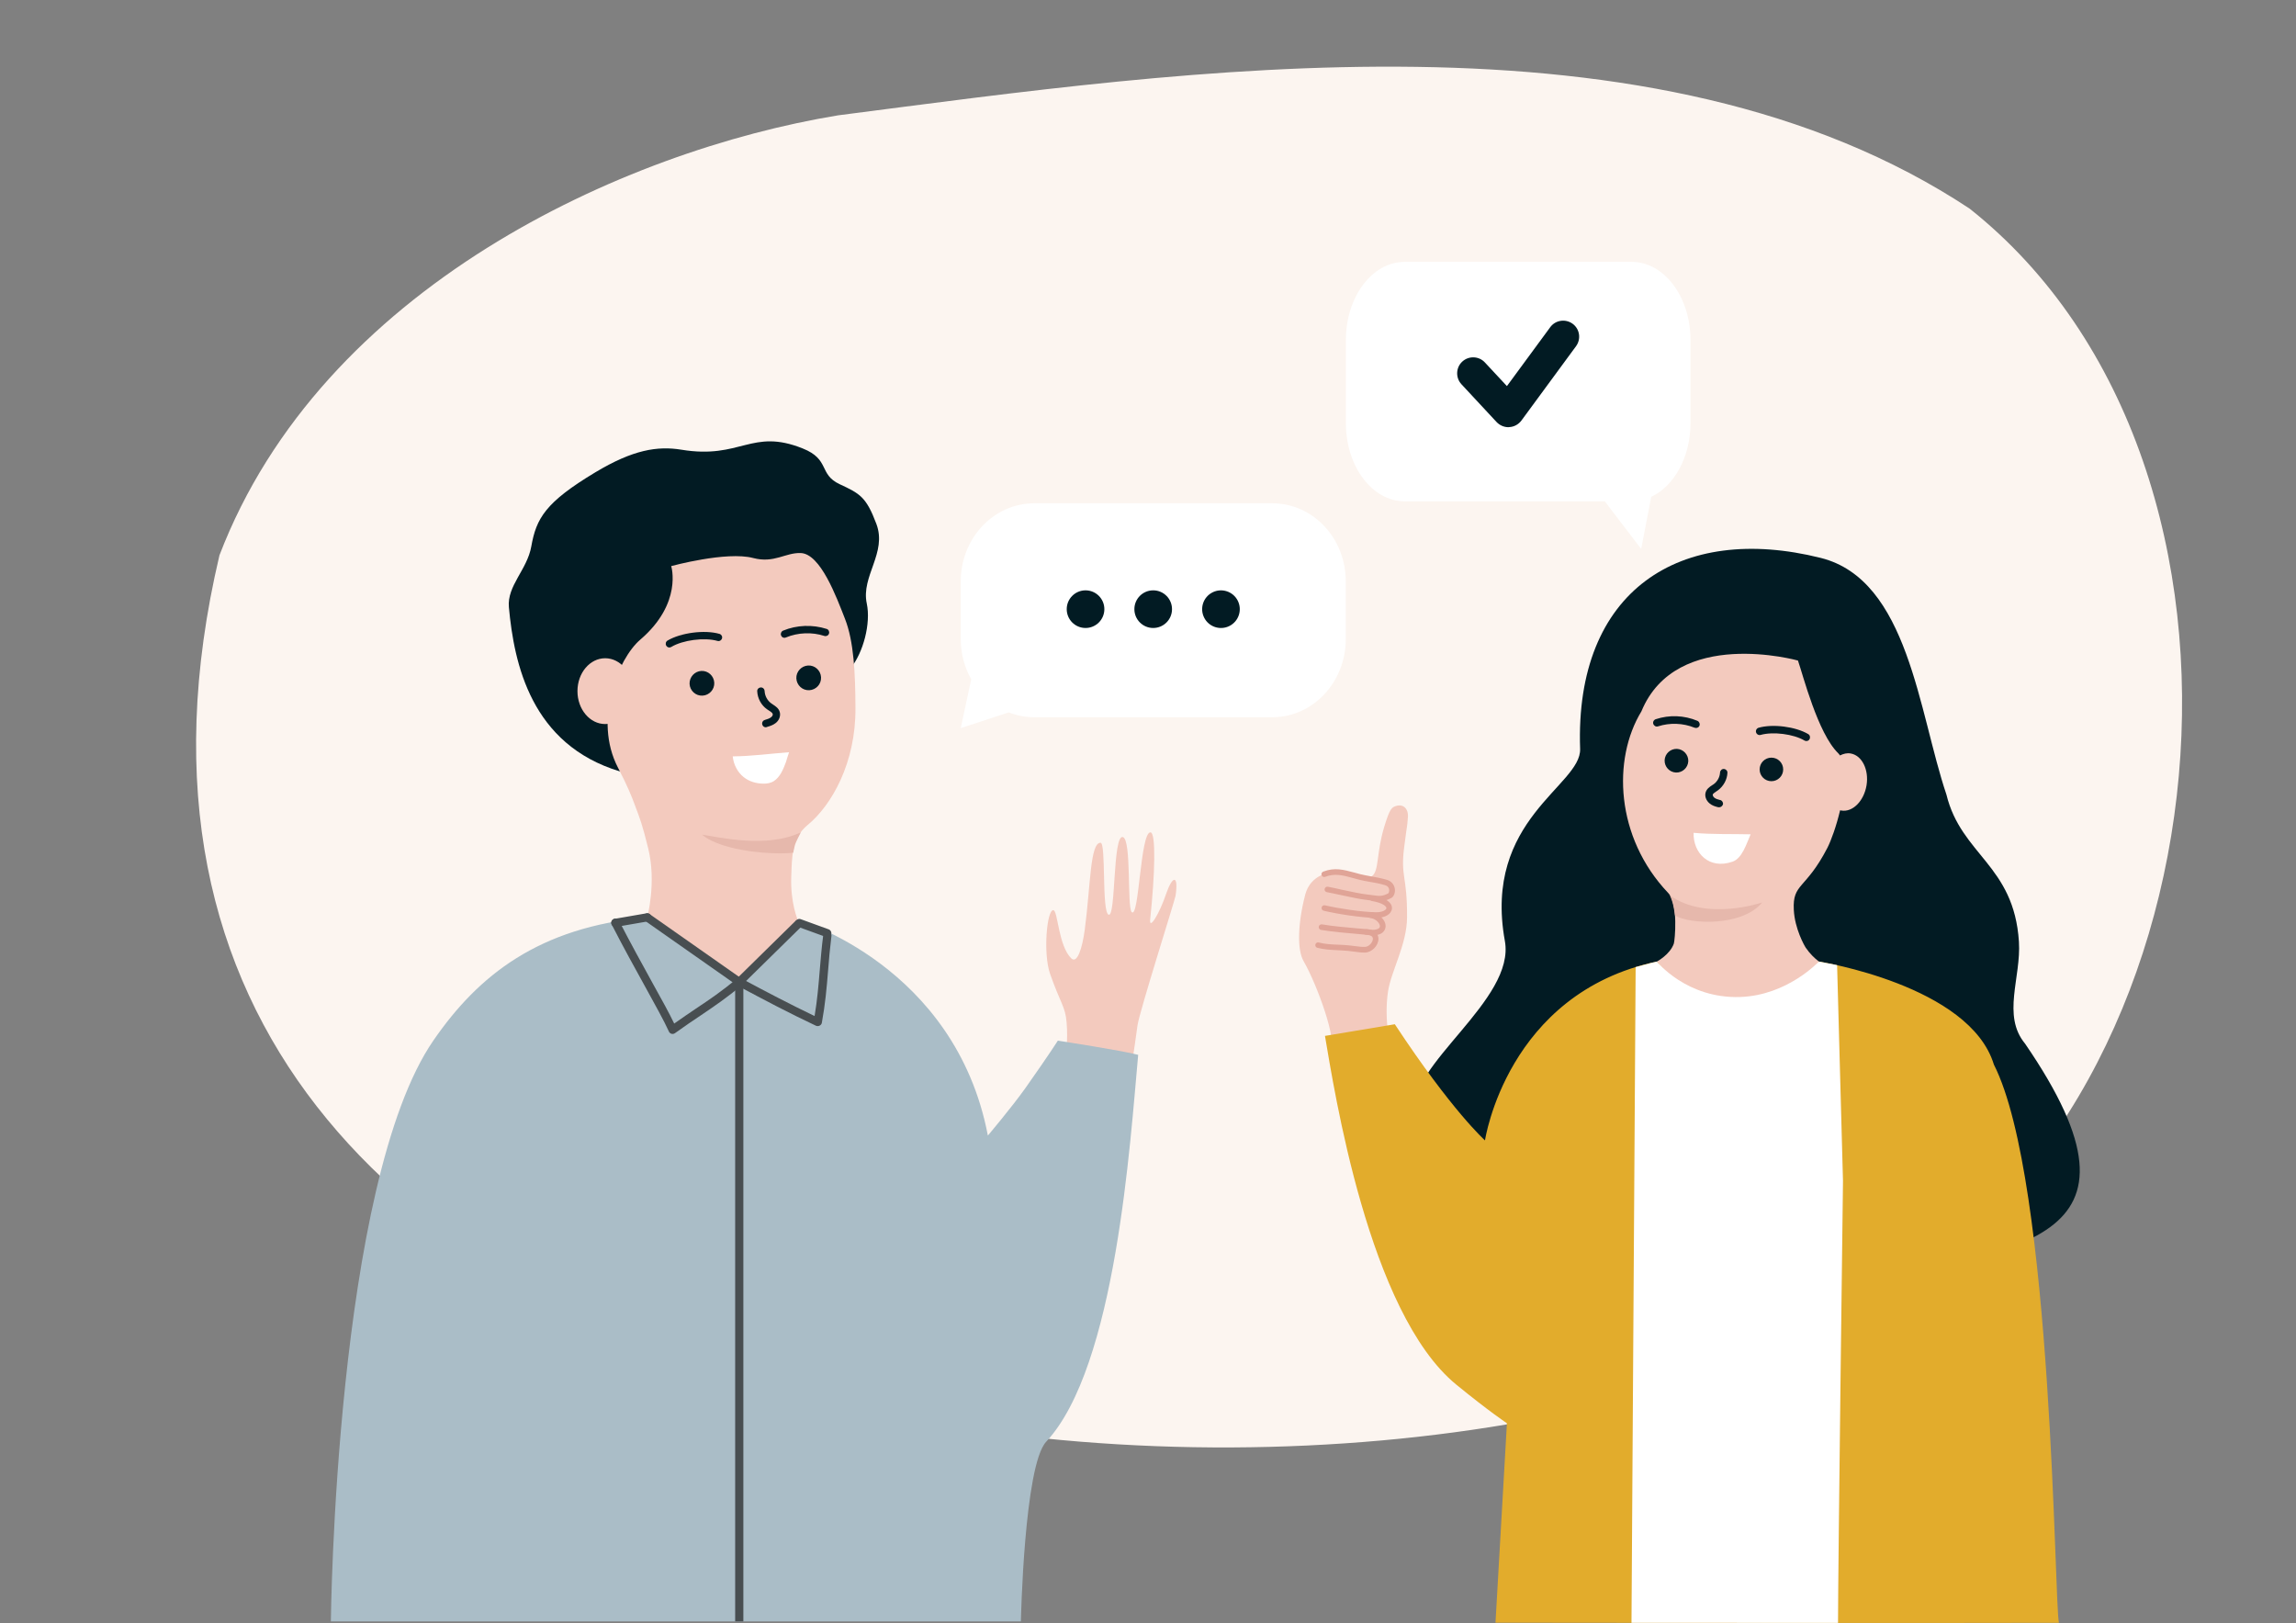 <?xml version="1.0" encoding="UTF-8" standalone="no"?><svg xmlns="http://www.w3.org/2000/svg" xmlns:xlink="http://www.w3.org/1999/xlink" contentScriptType="text/ecmascript" fill="#000000" width="1988.8" zoomAndPan="magnify" contentStyleType="text/css" viewBox="-30.0 94.3 1988.8 1405.9" height="1405.9" preserveAspectRatio="xMidYMid meet" version="1"><rect x="-30.0" y="94.3" width="1988.8" height="1405.9" fill="#808080" stroke="none"/><g id="change1_1"><path fill="#fcf5f0" d="M160.1,575.2c88.8-231.7,349.4-350.3,535.8-381c302.8-39,707-99.9,980.2,80.8 c282.7,224.3,226.2,771.8-77.2,941.9C1170.2,1482.4-30,1380.6,160.1,575.2"/></g><g><g><g id="change2_1"><path fill="#ffffff" d="M1383.4,321.1h-196.7c-28.1,0-50.9,30.3-50.9,67.7v72c0,37.4,22.8,67.7,50.9,67.7h173.4l13.7,18 l17.8,23.2l6.2-32.1l2.5-13c19.8-9.3,34-34.3,34-63.8v-72C1434.3,351.4,1411.5,321.1,1383.4,321.1z"/></g><g id="change3_1"><path fill="#021b23" d="M1276.6,464.3c-3.8,0-7.5-1.6-10.2-4.4l-30.5-32.8c-5.2-5.6-4.9-14.4,0.7-19.6 c5.6-5.2,14.4-4.9,19.6,0.7l19.1,20.5l37.5-51c4.5-6.2,13.2-7.5,19.4-3c6.2,4.5,7.5,13.2,3,19.4l-47.4,64.5 c-2.5,3.3-6.3,5.4-10.4,5.6C1277.1,464.3,1276.9,464.3,1276.6,464.3z"/></g></g><g><g id="change2_2"><path fill="#ffffff" d="M1072.1,530.2H865.8c-35.1,0-63.6,30.3-63.6,67.6v50c0,12.7,3.3,24.7,9.1,34.8l-2.9,13.4l-6.2,28.9 l26.6-8.7l15-4.9c6.8,2.7,14.3,4.2,22,4.2h206.3c35.1,0,63.6-30.3,63.6-67.6v-50C1135.8,560.5,1107.3,530.2,1072.1,530.2z"/></g><g id="change3_2"><circle fill="#021b23" r="16.3" cx="910.3" cy="621.9"/></g><g id="change3_3"><circle fill="#021b23" r="16.3" cx="968.9" cy="621.9"/></g><g id="change3_4"><circle fill="#021b23" r="16.3" cx="1027.6" transform="rotate(-26.565 1027.63 621.897)" cy="621.9"/></g></g></g><g><g><g id="change3_11"><path fill="#021b23" d="M1338.7,742.9c-4.8-137.3,86.8-195.8,208.4-165.4c76,19,84.8,133.7,108.9,205 c12.8,52.4,58.5,60.9,62.8,127.4c2,31.1-14.9,63.9,5.3,88.3c120.2,175.2-8,178.6-163.9,210.7c-155.6,42.7-333.7-3.9-364.8-150.8 c-6.4-41.5,87.5-97.6,78.1-148.9C1254.4,803.8,1339.9,774.8,1338.7,742.9z"/></g><g id="change4_4"><path fill="#f3cabe" d="M1573.1,746.9c-3.2-0.6-6.3,0.2-9.3,1.7c-0.5-0.7-1-1.4-1.6-2c-17.6-17.1-30.5-67.9-34.8-80.2 c0,0-105.3-29.5-135.6,44c-25.2,41.3-22.6,109.1,23.1,157.2c9.1,9.5,5.8,41.4,5,43.9c-3.3,9.6-14.7,15.6-14.7,15.6 s27.9,45.7,64,49.5c51.2,5.4,99.9-19.9,99.6-33.2c-0.2-8.4-20.3-7.5-34.6-28.2c-1.3-1.9-9.6-16.6-10.4-32.9 c-1.2-23.2,10.2-17.2,29-53.5c3.4-6.6,7.9-19.2,11.1-32.7c0.3,0.1,0.7,0.2,1,0.2c9.8,1.7,19.6-8.1,21.9-21.8 C1589,761,1582.9,748.6,1573.1,746.9z"/></g><g id="change4_5"><path fill="#f3cabe" d="M1122.7,1005.5c6-9.5-11.8-58.4-23.6-78.9c-5.6-9.8-5-32.4,1.5-57.5c2-7.7,7.4-15.7,20.2-19.1 c14.3-3.8,29.3,9,37.5,3.2c6.4-4.5,3.7-19.4,10.7-42.7c5-16.5,6.7-17,10.5-18.2c5.9-1.8,10.8,2.3,10,10.3 c-1.1,12.2,0.3-1.6-3.1,24.7c-3.5,26.8,2.6,24.7,2.4,61.5c-0.1,23.5-13.8,46.4-16.5,64.3c-3.6,23.7,2.1,48.8,2.1,48.8 c-4.6,0.5-27.2,9.1-29.9,8.5"/></g><g id="change5_1"><path fill="#e0a497" d="M1164.7,874.9c-2.2,0-4.2-0.3-6.5-0.6c-1.4-0.2-2.9-0.4-4.5-0.6c-5.4-0.5-14.2-2.5-22.8-4.3 c-4.3-0.9-8.3-1.8-11.6-2.4c-1.3-0.3-2.2-1.5-1.9-2.8c0.3-1.3,1.5-2.2,2.8-1.9c3.4,0.6,7.4,1.5,11.7,2.5c8,1.7,17.2,3.7,22.3,4.2 c1.7,0.2,3.2,0.4,4.7,0.6c5.2,0.8,8.6,1.3,13.8-1.7c0.3-0.4,0.9-2,0.5-3.7c-0.4-1.6-1.6-2.7-3.6-3.3c-4.7-1.4-9.2-2.2-13.5-2.9 c-3.3-0.6-6.3-1.1-9.2-1.9c-1.7-0.4-3.3-0.9-4.8-1.3c-9.2-2.5-15.8-4.3-24.2-1.1c-1.2,0.5-2.6-0.1-3.1-1.4 c-0.5-1.2,0.1-2.6,1.4-3.1c9.9-3.8,17.5-1.7,27.2,0.9c1.5,0.4,3.1,0.9,4.8,1.3c2.7,0.7,5.7,1.2,8.8,1.8c4.2,0.7,9,1.6,14,3 c4,1.1,6.6,4,7.2,7.8c0.5,3.2-0.7,6.6-2.8,7.9C1171.3,874.2,1167.9,874.9,1164.7,874.9z M1172.7,867.8L1172.7,867.8L1172.7,867.8z"/></g><g id="change5_2"><path fill="#e0a497" d="M1162.2,889.3c-0.1,0-0.3,0-0.4,0c-12.9-0.2-32.9-3.3-45.2-6.2c-1.3-0.3-2.1-1.6-1.8-2.9 c0.3-1.3,1.6-2.1,2.9-1.8c12.1,2.8,31.7,5.8,44.2,6c5.6,0.1,8.8-2,9-3.5c0.1-1.6-3.1-4.6-12.4-6.2c-1.3-0.2-2.2-1.5-2-2.8 c0.2-1.3,1.5-2.2,2.8-2c4,0.7,17.1,3.6,16.4,11.4C1175.2,886.1,1169.7,889.3,1162.2,889.3z"/></g><g id="change5_3"><path fill="#e0a497" d="M1159.6,904.5c-1,0-2-0.1-3.5-0.3c-1.8-0.2-4.5-0.5-8.9-0.9l-1.4-0.1c-9.3-0.8-22.1-1.9-31.5-3.5 c-1.3-0.2-2.2-1.5-2-2.8s1.5-2.2,2.8-2c9.2,1.6,21.9,2.7,31.1,3.5l1.4,0.1c4.5,0.3,7.2,0.7,9.1,0.9c1.8,0.2,2.7,0.3,3.5,0.2 c1.9-0.2,5.1-0.8,5.1-3.1c0-2.5-3.4-6.6-8.8-7.2c-1.3-0.1-2.3-1.3-2.1-2.7c0.1-1.3,1.3-2.3,2.7-2.1c7.2,0.8,13.2,6.3,13.1,12 c0,1.6-0.7,7.1-9.5,7.9C1160.3,904.5,1159.9,904.5,1159.6,904.5z"/></g><g id="change5_4"><path fill="#e0a497" d="M1151.4,919.3c-2.8,0-5.6-0.4-8.5-0.8c-1.6-0.2-3.2-0.4-4.8-0.6c-3-0.3-6.1-0.4-9.1-0.6 c-6-0.3-12.2-0.6-17.9-2.1c-1.3-0.3-2.1-1.7-1.7-2.9c0.3-1.3,1.7-2.1,2.9-1.7c5.3,1.4,11.2,1.7,16.9,1.9c3.1,0.1,6.2,0.3,9.3,0.6 c1.7,0.2,3.4,0.4,5,0.6c3.1,0.4,6.1,0.8,8.9,0.7c3.5-0.1,6.8-4.1,6.8-7c0-2.7-3.1-3.4-5.8-3.5c-1.3-0.1-2.4-1.2-2.3-2.5 c0.1-1.3,1.2-2.4,2.5-2.3c9.7,0.4,10.4,6.5,10.4,8.4c0,5.8-5.7,11.6-11.4,11.8C1152.2,919.3,1151.8,919.3,1151.4,919.3z"/></g><g id="change6_1"><path fill="#e2ac2c" d="M1697.1,1016.3c-20.9-68.7-151.6-89.2-151.6-89.2c-69.8,90.4-140.3,0-140.3,0 c-130,27.5-148.9,154.9-148.9,154.9s-28.5-25.3-78.1-100.6l-60.5,10.1c7.9,46.1,37.6,239.7,113.7,302 c28.4,23.2,43.9,33.5,43.9,33.5l-9.9,172.7c0,0,391.9,0.5,488.1,0.1C1749.4,1487.8,1748.5,1117.2,1697.1,1016.3z"/></g><g id="change3_12"><path fill="#021b23" d="M1432.4,753.6c-0.3,5.7-5.1,10-10.7,9.8c-5.7-0.3-10-5.1-9.8-10.7c0.3-5.7,5.1-10,10.7-9.8 C1428.2,743.2,1432.6,748,1432.4,753.6z"/></g><g id="change3_13"><circle fill="#021b23" r="10.2" cx="1504.4" cy="760.7"/></g><g id="change3_14"><path fill="#021b23" d="M1534.7,736.1c-0.6,0-1.1-0.1-1.6-0.4c-9.6-5.7-27.3-7.9-38-4.9c-1.7,0.5-3.5-0.5-4-2.2 c-0.5-1.7,0.5-3.5,2.2-4c12.3-3.5,32-1,43,5.5c1.5,0.9,2,2.9,1.1,4.4C1536.9,735.6,1535.8,736.1,1534.7,736.1z"/></g><g id="change3_15"><path fill="#021b23" d="M1439.1,724.8c-0.4,0-0.8-0.1-1.2-0.2c-10-4.1-21.5-4.5-31.7-1.2c-1.7,0.6-3.5-0.4-4.1-2.1 c-0.6-1.7,0.4-3.5,2.1-4.1c11.8-3.9,24.6-3.4,36.1,1.4c1.6,0.7,2.4,2.6,1.8,4.2C1441.6,724.1,1440.4,724.8,1439.1,724.8z"/></g><g id="change3_16"><path fill="#021b23" d="M1459.1,793.5c-0.3,0-0.6,0-0.8-0.1l-0.2,0c-2.4-0.6-5.1-1.4-7.3-3.3c-3-2.5-4.3-6.2-3.4-9.4 c0.9-3.2,3.5-4.9,5.6-6.3c0.5-0.3,0.9-0.6,1.4-0.9c3.2-2.3,5.3-6.2,5.5-10.1c0.1-1.8,1.6-3.2,3.3-3.1c1.8,0.1,3.2,1.6,3.1,3.3 c-0.2,5.8-3.4,11.6-8.1,15.1c-0.5,0.4-1.1,0.7-1.6,1.1c-1.3,0.9-2.7,1.8-3,2.6c-0.2,0.8,0.4,2,1.4,2.8c1.2,1,3,1.5,4.9,2l0.2,0 c1.7,0.5,2.7,2.2,2.3,3.9C1461.8,792.6,1460.5,793.5,1459.1,793.5z"/></g><g id="change2_4"><path fill="#ffffff" d="M1437,815.6c15.8,1.5,33.2,0.9,49.4,1.3l0,0c-3.7,8.4-7.3,20.8-15.7,23.7 C1450.3,847.7,1436.5,833,1437,815.6"/></g><g id="change2_5"><path fill="#ffffff" d="M1383.2,1499.8c101.1,0.1,178.9,0.1,178.9,0.1c0-45.9,4.3-382.8,4.3-382.8l-5.1-186.9l-15.8-3.1 c0,0-27.1,29.3-68.1,30.7c-46.5,1.6-72.2-30.7-72.2-30.7s-6.7,1.5-18.4,4.8"/></g><g id="change7_2"><path fill="#e6b8ac" d="M1416.6,869.9c31.8,22.6,79.8,6,79.8,6c-17,20.9-62.3,19.2-75.5,11.3c0,0-0.7-5.2-1.6-9.1 C1418.6,875,1417,870.7,1416.6,869.9z"/></g></g></g><g><g id="change3_5"><path fill="#021b23" d="M706.8,673c10.9-13.3,17.7-38.7,14-56c-5.1-23.8,17.8-43.8,8.3-69c-8.8-23.4-14.3-26.2-31.7-34.3 c-18.5-8.6-8.2-21.5-32.1-31c-44.4-17.8-53.5,9.6-105,1.1c-20.8-3.4-42,0-74.5,19.5c-43.5,26.1-51.3,40-55.6,64.3 c-3.6,20.2-21.1,34-19.4,52.6c4.5,49.1,19.3,119,96.1,142.2"/></g><g id="change4_1"><path fill="#f3cabe" d="M505.3,759.2c-21.7-41.7,0.3-94.6,19.2-110.8c37-31.6,26.9-63.8,26.9-63.8s47.9-13.1,71-7 c18.2,4.8,27.9-4.8,41.2-4.3c17.1,0.6,30.9,38,38.3,56.9c7.7,19.6,9,47,9.1,77.4c0.3,47.3-20.5,84.1-41.6,101.4 c-13.8,11.3-13.4,28.1-14,44.4c-0.9,22.7,5.6,37.6,5.6,37.6s9.7,42-32,53.6c-19.3,5.3-32,7.9-47.7,6.1 c-21.5-2.5-50.7-61.8-50.7-61.8s8.2-30.1,0.9-59.7c-5.1-20.8-7.2-26-11.5-37.4C517.4,784.5,512.9,773.7,505.3,759.2z"/></g><g id="change3_6"><path fill="#021b23" d="M659.8,681.9c0.3,5.9,5.3,10.5,11.2,10.2s10.5-5.3,10.2-11.2s-5.3-10.5-11.2-10.2 C664.2,671,659.5,676,659.8,681.9z"/></g><g id="change3_7"><path fill="#021b23" d="M567.3,686.6c0.3,5.9,5.3,10.5,11.2,10.2s10.5-5.3,10.2-11.2s-5.3-10.5-11.2-10.2 C571.7,675.7,567.1,680.7,567.3,686.6z"/></g><g id="change4_2"><path fill="#f3cabe" d="M955.3,982.4c1.6-11.6,32.4-108.4,33-112.4c2.7-18.9-2.9-17-8.1-1.8c-5.9,17.6-15,32.3-13.9,22.3 c4.1-38.4,5.2-75.3,0.2-75.3c-8.8,0-9.8,75.2-16.2,69.1c-4.1-4-0.1-62.6-7.6-65c-9-2.8-6,70.5-12.5,67.2c-6-3.1-2-62.3-6.9-62.3 c-9.1,0-8.6,36.7-13.6,74.7c-2.2,17-6.7,30.3-11.7,25.5c-11.3-10.9-11.6-41.5-15.6-41.8c-5.6-0.5-9,37.6-2.8,55.2 c9.1,25.9,13.2,28.3,14.3,42c1.3,15.5-0.7,28.8-0.7,28.8s52.9,22.3,57.6,4C951.8,1008.2,954.2,990.3,955.3,982.4z"/></g><g id="change8_1"><path fill="#aabdc7" d="M530.7,888.8c-94,8.4-146.4,50.3-185.1,106.4c-85.3,123.3-89,503.4-89,503.4h597.7 c0,0,2.8-135.1,21.9-155.6c60.7-65.1,72.8-260.5,79.7-335.1c-12.5-3.5-69.6-12.3-69.6-12.3s-6.3,10.2-28.1,41.1 c-11.8,16.6-32.5,41.1-32.5,41.1C797.5,930.5,661.2,891,661.2,891c-12.6,16.3-50.7,51-50.7,51S564.5,912.5,530.7,888.8"/></g><g id="change3_8"><path fill="#021b23" d="M549.8,655.1c-1.1,0-2.1-0.6-2.7-1.6c-0.9-1.5-0.4-3.5,1.1-4.4c11.5-6.8,32.1-9.5,45-5.8 c1.7,0.5,2.7,2.2,2.2,3.9c-0.5,1.7-2.2,2.7-3.9,2.2c-11.3-3.2-30-0.8-40,5.2C550.9,654.9,550.4,655.1,549.8,655.1z"/></g><g id="change3_9"><path fill="#021b23" d="M649.5,646.7c-1.3,0-2.4-0.7-2.9-2c-0.7-1.6,0.1-3.5,1.7-4.2c11.8-4.9,25.5-5.4,37.7-1.5 c1.7,0.5,2.6,2.3,2.1,4c-0.5,1.7-2.3,2.6-4,2.1c-10.7-3.5-22.9-3-33.3,1.3C650.3,646.6,649.9,646.7,649.5,646.7z"/></g><g id="change3_10"><path fill="#021b23" d="M633.3,724.2c-1.4,0-2.6-0.9-3-2.3c-0.5-1.7,0.4-3.5,2.1-4l0.2-0.1c2-0.6,4-1.2,5.3-2.3l0.1-0.1 c1-0.7,1.6-2,1.3-2.8c-0.3-1-1.7-1.9-3.1-2.8c-0.6-0.4-1.2-0.8-1.8-1.2c-5-3.5-8.2-9.4-8.5-15.6c-0.1-1.8,1.3-3.2,3.1-3.3 c1.8-0.1,3.2,1.3,3.3,3.1c0.2,4.2,2.4,8.3,5.8,10.7c0.6,0.4,1.1,0.7,1.6,1.1c2.1,1.4,4.8,3.1,5.7,6.3c1,3.4-0.5,7.4-3.6,9.7 c-2.3,1.8-5,2.6-7.4,3.3l-0.2,0.1C633.9,724.1,633.6,724.2,633.3,724.2z"/></g><g id="change2_3"><path fill="#ffffff" d="M604.7,749.4c15.8-0.1,32.8-2.4,48.8-3.6l0,0l0,0c-1,2.6-1.8,5.8-2.7,8.5 c-2.4,6.6-5.3,13.2-10.5,16.5c-2.8,1.8-6.1,2.3-9.3,2.2c-5.9-0.1-11.9-1.7-16.9-5.7C609.2,763.4,605.4,756.8,604.7,749.4"/></g><g id="change7_1"><path fill="#e6b8ac" d="M663.7,815.2c-30.2,14.2-71,4-85.6,2c18,15.1,64.4,17.6,79,15.6c0,0,0.8-4,1.5-6.8 C659.1,824,663.7,815.2,663.7,815.2z"/></g><g id="change4_3"><ellipse rx="24" ry="28.5" fill="#f3cabe" cx="494.2" cy="692.9"/></g><g id="change9_1"><path fill="#484e51" d="M552.6,989.8c-0.3,0-0.6,0-0.9-0.1c-1-0.3-1.9-1-2.3-2c-4.1-9.1-11.8-22.9-20.6-38.9 c-8.8-16-18.9-34.1-28.9-53.7c-0.9-1.7-0.2-3.9,1.5-4.8c1.7-0.9,3.9-0.2,4.8,1.5c10,19.4,20,37.5,28.8,53.5 c8.1,14.6,14.7,26.5,19,35.5c6.7-4.8,12.9-8.9,18.9-13c11.7-7.8,22.7-15.2,35.2-25.8c1.5-1.3,3.7-1.1,5,0.4c1.3,1.5,1.1,3.7-0.4,5 c-12.8,10.9-24,18.4-35.8,26.4c-7,4.7-14.2,9.5-22.2,15.3C554.1,989.6,553.3,989.8,552.6,989.8z"/></g><g id="change9_2"><path fill="#484e51" d="M678.3,983c-0.5,0-1-0.1-1.5-0.3c-23.5-11.1-44.2-22-68.1-34.8c-1.7-0.9-2.4-3.1-1.4-4.8 c0.9-1.7,3.1-2.4,4.8-1.4c22.3,12,41.9,22.2,63.5,32.6c2.4-14.2,3.4-26.8,4.5-40c0.8-9.5,1.6-19.4,3-30.2c0.2-1.9,2-3.3,4-3.1 c1.9,0.2,3.3,2,3.1,4c-1.3,10.7-2.2,20.4-2.9,29.9c-1.2,14.8-2.4,28.7-5.4,45.2c-0.2,1.1-0.9,2-1.9,2.5 C679.4,982.9,678.9,983,678.3,983z"/></g><g id="change9_3"><path fill="#484e51" d="M606.8 944.7H613.9V1498.6H606.8z"/></g><g id="change9_4"><path fill="#484e51" d="M599.9 915.6H672.8V922.7H599.9z" transform="rotate(-44.498 636.4 919.135)"/></g><g id="change9_5"><path fill="#484e51" d="M610.4,948.3c-0.7,0-1.4-0.2-2-0.6l-79.7-55.9c-1.6-1.1-2-3.3-0.9-4.9c1.1-1.6,3.3-2,4.9-0.9 l79.7,55.9c1.6,1.1,2,3.3,0.9,4.9C612.6,947.7,611.5,948.3,610.4,948.3z"/></g><path stroke-linecap="round" fill="none" stroke-linejoin="round" d="M503 893.6L530.7 888.8" stroke="#484e51" stroke-width="7.1" stroke-miterlimit="10"/><g id="change9_6"><path fill="#484e51" d="M686.6,906c-0.4,0-0.8-0.1-1.2-0.2l-24.2-8.8c-1.8-0.7-2.8-2.7-2.1-4.5c0.7-1.8,2.7-2.8,4.5-2.1 l24.2,8.8c1.8,0.7,2.8,2.7,2.1,4.5C689.4,905.1,688.1,906,686.6,906z"/></g></g></svg>